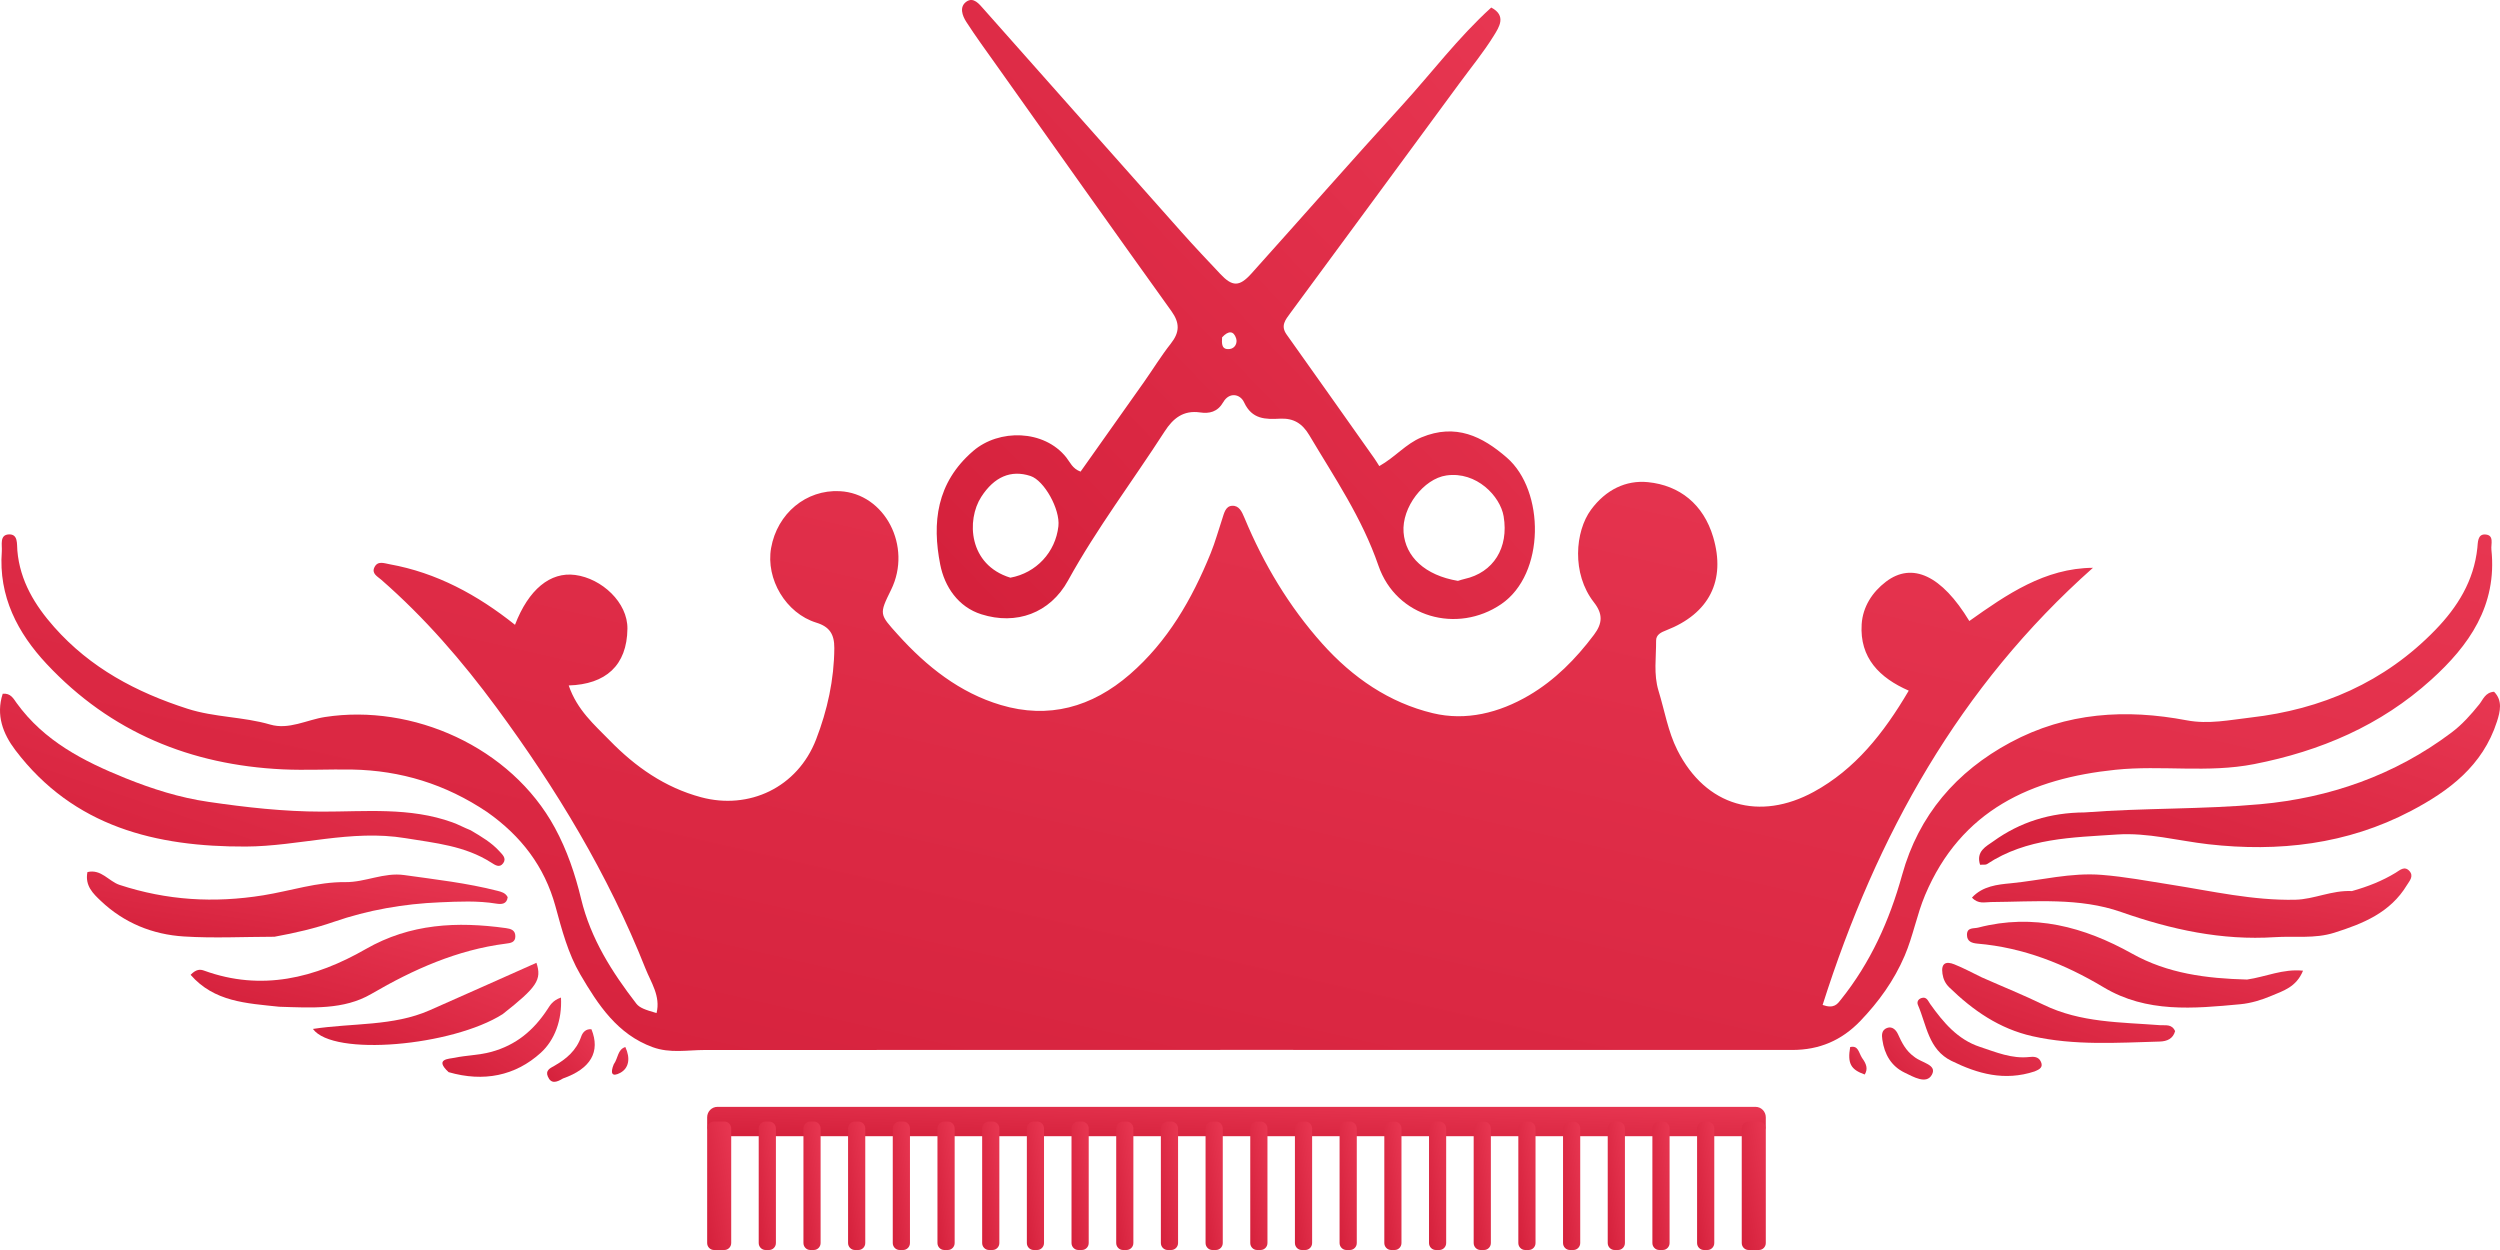<svg width="66" height="33" viewBox="0 0 66 33" fill="none" xmlns="http://www.w3.org/2000/svg">
<path d="M46.346 29.221H18.94C18.79 29.221 18.669 29.345 18.669 29.497V29.719C18.669 29.872 18.79 29.996 18.94 29.996H46.346C46.496 29.996 46.617 29.872 46.617 29.719V29.497C46.617 29.345 46.496 29.221 46.346 29.221Z" fill="url(#paint0_linear_182_167)"/>
<path d="M19.123 29.608H18.85C18.75 29.608 18.669 29.691 18.669 29.793V32.816C18.669 32.917 18.75 33 18.85 33H19.123C19.223 33 19.304 32.917 19.304 32.816V29.793C19.304 29.691 19.223 29.608 19.123 29.608Z" fill="url(#paint1_linear_182_167)"/>
<path d="M46.437 29.608H46.163C46.063 29.608 45.982 29.691 45.982 29.793V32.816C45.982 32.917 46.063 33 46.163 33H46.437C46.536 33 46.617 32.917 46.617 32.816V29.793C46.617 29.691 46.536 29.608 46.437 29.608Z" fill="url(#paint2_linear_182_167)"/>
<path d="M20.303 29.608H20.211C20.111 29.608 20.03 29.691 20.03 29.793V32.816C20.03 32.917 20.111 33 20.211 33H20.303C20.403 33 20.484 32.917 20.484 32.816V29.793C20.484 29.691 20.403 29.608 20.303 29.608Z" fill="url(#paint3_linear_182_167)"/>
<path d="M21.483 29.608H21.392C21.292 29.608 21.211 29.691 21.211 29.793V32.816C21.211 32.917 21.292 33 21.392 33H21.483C21.583 33 21.664 32.917 21.664 32.816V29.793C21.664 29.691 21.583 29.608 21.483 29.608Z" fill="url(#paint4_linear_182_167)"/>
<path d="M22.662 29.608H22.57C22.47 29.608 22.389 29.691 22.389 29.793V32.816C22.389 32.917 22.47 33 22.57 33H22.662C22.762 33 22.843 32.917 22.843 32.816V29.793C22.843 29.691 22.762 29.608 22.662 29.608Z" fill="url(#paint5_linear_182_167)"/>
<path d="M23.569 29.793C23.569 29.691 23.65 29.608 23.75 29.608H23.842C23.942 29.608 24.023 29.691 24.023 29.793V32.816C24.023 32.917 23.942 33 23.842 33H23.75C23.65 33 23.569 32.917 23.569 32.816V29.793Z" fill="url(#paint6_linear_182_167)"/>
<path d="M25.022 29.608H24.93C24.83 29.608 24.749 29.691 24.749 29.793V32.816C24.749 32.917 24.83 33 24.93 33H25.022C25.122 33 25.203 32.917 25.203 32.816V29.793C25.203 29.691 25.122 29.608 25.022 29.608Z" fill="url(#paint7_linear_182_167)"/>
<path d="M26.202 29.608H26.11C26.01 29.608 25.929 29.691 25.929 29.793V32.816C25.929 32.917 26.01 33 26.11 33H26.202C26.302 33 26.383 32.917 26.383 32.816V29.793C26.383 29.691 26.302 29.608 26.202 29.608Z" fill="url(#paint8_linear_182_167)"/>
<path d="M27.381 29.608H27.29C27.19 29.608 27.109 29.691 27.109 29.793V32.816C27.109 32.917 27.19 33 27.29 33H27.381C27.481 33 27.562 32.917 27.562 32.816V29.793C27.562 29.691 27.481 29.608 27.381 29.608Z" fill="url(#paint9_linear_182_167)"/>
<path d="M28.561 29.608H28.469C28.369 29.608 28.288 29.691 28.288 29.793V32.816C28.288 32.917 28.369 33 28.469 33H28.561C28.661 33 28.742 32.917 28.742 32.816V29.793C28.742 29.691 28.661 29.608 28.561 29.608Z" fill="url(#paint10_linear_182_167)"/>
<path d="M29.74 29.608H29.648C29.549 29.608 29.468 29.691 29.468 29.793V32.816C29.468 32.917 29.549 33 29.648 33H29.74C29.84 33 29.921 32.917 29.921 32.816V29.793C29.921 29.691 29.84 29.608 29.74 29.608Z" fill="url(#paint11_linear_182_167)"/>
<path d="M30.92 29.608H30.828C30.728 29.608 30.647 29.691 30.647 29.793V32.816C30.647 32.917 30.728 33 30.828 33H30.92C31.02 33 31.101 32.917 31.101 32.816V29.793C31.101 29.691 31.02 29.608 30.92 29.608Z" fill="url(#paint12_linear_182_167)"/>
<path d="M32.1 29.608H32.008C31.908 29.608 31.827 29.691 31.827 29.793V32.816C31.827 32.917 31.908 33 32.008 33H32.1C32.2 33 32.281 32.917 32.281 32.816V29.793C32.281 29.691 32.2 29.608 32.1 29.608Z" fill="url(#paint13_linear_182_167)"/>
<path d="M33.28 29.608H33.188C33.088 29.608 33.007 29.691 33.007 29.793V32.816C33.007 32.917 33.088 33 33.188 33H33.28C33.38 33 33.461 32.917 33.461 32.816V29.793C33.461 29.691 33.38 29.608 33.28 29.608Z" fill="url(#paint14_linear_182_167)"/>
<path d="M34.459 29.608H34.367C34.267 29.608 34.186 29.691 34.186 29.793V32.816C34.186 32.917 34.267 33 34.367 33H34.459C34.559 33 34.64 32.917 34.64 32.816V29.793C34.64 29.691 34.559 29.608 34.459 29.608Z" fill="url(#paint15_linear_182_167)"/>
<path d="M35.638 29.608H35.546C35.447 29.608 35.365 29.691 35.365 29.793V32.816C35.365 32.917 35.447 33 35.546 33H35.638C35.738 33 35.819 32.917 35.819 32.816V29.793C35.819 29.691 35.738 29.608 35.638 29.608Z" fill="url(#paint16_linear_182_167)"/>
<path d="M36.819 29.608H36.727C36.627 29.608 36.546 29.691 36.546 29.793V32.816C36.546 32.917 36.627 33 36.727 33H36.819C36.918 33 36.999 32.917 36.999 32.816V29.793C36.999 29.691 36.918 29.608 36.819 29.608Z" fill="url(#paint17_linear_182_167)"/>
<path d="M37.998 29.608H37.907C37.807 29.608 37.726 29.691 37.726 29.793V32.816C37.726 32.917 37.807 33 37.907 33H37.998C38.098 33 38.179 32.917 38.179 32.816V29.793C38.179 29.691 38.098 29.608 37.998 29.608Z" fill="url(#paint18_linear_182_167)"/>
<path d="M39.178 29.608H39.086C38.986 29.608 38.905 29.691 38.905 29.793V32.816C38.905 32.917 38.986 33 39.086 33H39.178C39.278 33 39.359 32.917 39.359 32.816V29.793C39.359 29.691 39.278 29.608 39.178 29.608Z" fill="url(#paint19_linear_182_167)"/>
<path d="M40.357 29.608H40.265C40.165 29.608 40.084 29.691 40.084 29.793V32.816C40.084 32.917 40.165 33 40.265 33H40.357C40.457 33 40.538 32.917 40.538 32.816V29.793C40.538 29.691 40.457 29.608 40.357 29.608Z" fill="url(#paint20_linear_182_167)"/>
<path d="M41.537 29.608H41.445C41.345 29.608 41.264 29.691 41.264 29.793V32.816C41.264 32.917 41.345 33 41.445 33H41.537C41.637 33 41.718 32.917 41.718 32.816V29.793C41.718 29.691 41.637 29.608 41.537 29.608Z" fill="url(#paint21_linear_182_167)"/>
<path d="M42.717 29.608H42.625C42.525 29.608 42.444 29.691 42.444 29.793V32.816C42.444 32.917 42.525 33 42.625 33H42.717C42.817 33 42.898 32.917 42.898 32.816V29.793C42.898 29.691 42.817 29.608 42.717 29.608Z" fill="url(#paint22_linear_182_167)"/>
<path d="M43.896 29.608H43.804C43.705 29.608 43.623 29.691 43.623 29.793V32.816C43.623 32.917 43.705 33 43.804 33H43.896C43.996 33 44.077 32.917 44.077 32.816V29.793C44.077 29.691 43.996 29.608 43.896 29.608Z" fill="url(#paint23_linear_182_167)"/>
<path d="M45.076 29.608H44.984C44.884 29.608 44.803 29.691 44.803 29.793V32.816C44.803 32.917 44.884 33 44.984 33H45.076C45.176 33 45.257 32.917 45.257 32.816V29.793C45.257 29.691 45.176 29.608 45.076 29.608Z" fill="url(#paint24_linear_182_167)"/>
<path d="M12.862 21.439C11.76 20.698 10.577 20.34 9.298 20.316C8.685 20.305 8.071 20.34 7.459 20.311C5.045 20.195 2.926 19.339 1.231 17.528C0.469 16.713 -0.042 15.748 0.048 14.554C0.06 14.385 -0.017 14.118 0.235 14.108C0.481 14.099 0.443 14.357 0.458 14.535C0.526 15.339 0.925 15.984 1.431 16.555C2.389 17.636 3.598 18.276 4.947 18.71C5.668 18.942 6.416 18.919 7.132 19.128C7.627 19.273 8.098 19.003 8.58 18.929C10.886 18.573 13.487 19.713 14.649 21.854C14.971 22.447 15.184 23.079 15.342 23.733C15.596 24.785 16.157 25.664 16.799 26.496C16.886 26.607 17.03 26.658 17.333 26.745C17.444 26.296 17.184 25.933 17.041 25.571C16.054 23.08 14.683 20.818 13.108 18.68C12.202 17.45 11.21 16.304 10.064 15.304C9.967 15.219 9.804 15.142 9.885 14.976C9.971 14.799 10.137 14.869 10.285 14.896C11.525 15.119 12.605 15.704 13.596 16.495C13.955 15.56 14.528 15.092 15.184 15.179C15.89 15.272 16.573 15.909 16.564 16.598C16.553 17.572 15.987 18.067 15.014 18.096C15.236 18.746 15.695 19.137 16.095 19.547C16.773 20.243 17.551 20.79 18.508 21.047C19.773 21.387 21.054 20.793 21.546 19.518C21.841 18.753 22.021 17.947 22.026 17.109C22.028 16.747 21.902 16.546 21.553 16.439C20.746 16.191 20.213 15.286 20.357 14.468C20.519 13.554 21.283 12.921 22.17 12.967C23.362 13.028 24.088 14.424 23.525 15.57C23.205 16.221 23.215 16.212 23.703 16.754C24.466 17.601 25.341 18.291 26.421 18.612C27.681 18.988 28.825 18.673 29.829 17.802C30.825 16.937 31.468 15.823 31.962 14.605C32.082 14.31 32.166 13.999 32.268 13.695C32.316 13.55 32.352 13.364 32.525 13.353C32.712 13.341 32.784 13.506 32.854 13.672C33.362 14.893 34.028 16.007 34.905 16.99C35.713 17.894 36.679 18.552 37.826 18.828C38.7 19.038 39.572 18.823 40.365 18.358C41.05 17.955 41.6 17.398 42.081 16.758C42.305 16.46 42.324 16.214 42.08 15.902C41.486 15.144 41.583 14.027 42.002 13.458C42.393 12.926 42.929 12.67 43.507 12.729C44.341 12.813 44.97 13.312 45.227 14.176C45.569 15.328 45.119 16.201 43.989 16.64C43.86 16.69 43.719 16.752 43.721 16.914C43.725 17.356 43.65 17.797 43.786 18.241C43.947 18.763 44.033 19.308 44.282 19.803C45.035 21.297 46.461 21.681 47.885 20.904C48.973 20.309 49.726 19.365 50.391 18.233C49.624 17.898 49.091 17.371 49.148 16.478C49.178 16.022 49.424 15.635 49.789 15.357C50.483 14.829 51.262 15.192 51.99 16.395C52.981 15.691 53.984 14.999 55.254 14.99C51.732 18.116 49.54 22.052 48.117 26.531C48.423 26.639 48.509 26.504 48.602 26.387C49.379 25.414 49.879 24.315 50.217 23.095C50.653 21.52 51.649 20.367 53.074 19.601C54.562 18.801 56.127 18.713 57.727 19.016C58.31 19.127 58.866 19.006 59.417 18.943C61.28 18.73 62.952 18.016 64.297 16.626C64.874 16.03 65.311 15.338 65.402 14.465C65.417 14.323 65.406 14.101 65.606 14.11C65.856 14.122 65.757 14.363 65.773 14.512C65.929 15.991 65.177 17.048 64.185 17.944C62.846 19.155 61.261 19.829 59.507 20.173C58.282 20.413 57.061 20.196 55.848 20.322C53.642 20.55 51.773 21.375 50.821 23.633C50.605 24.147 50.506 24.71 50.284 25.23C50.003 25.888 49.596 26.45 49.111 26.955C48.619 27.467 48.031 27.719 47.314 27.719C37.744 27.713 28.175 27.72 18.605 27.72C18.147 27.72 17.689 27.813 17.23 27.645C16.3 27.306 15.791 26.53 15.319 25.724C14.996 25.172 14.833 24.545 14.664 23.927C14.375 22.872 13.757 22.07 12.862 21.439Z" fill="url(#paint25_linear_182_167)"/>
<path d="M39.369 0.199C39.779 0.415 39.575 0.718 39.438 0.94C39.167 1.379 38.837 1.78 38.531 2.197C37.043 4.22 35.556 6.244 34.065 8.265C33.934 8.444 33.801 8.599 33.967 8.832C34.742 9.921 35.513 11.013 36.284 12.104C36.328 12.167 36.367 12.233 36.413 12.305C36.837 12.066 37.109 11.721 37.525 11.547C38.432 11.17 39.135 11.52 39.782 12.083C40.784 12.953 40.801 15.153 39.631 15.95C38.475 16.738 36.865 16.307 36.391 14.933C35.955 13.666 35.229 12.607 34.566 11.49C34.379 11.176 34.149 11.036 33.793 11.053C33.414 11.072 33.054 11.077 32.844 10.622C32.74 10.397 32.451 10.345 32.294 10.617C32.141 10.88 31.925 10.924 31.68 10.888C31.241 10.825 30.969 11.044 30.747 11.389C29.9 12.704 28.954 13.95 28.195 15.328C27.719 16.191 26.828 16.508 25.91 16.218C25.296 16.025 24.937 15.489 24.822 14.905C24.606 13.806 24.715 12.746 25.693 11.905C26.373 11.32 27.561 11.337 28.149 12.075C28.249 12.2 28.31 12.372 28.527 12.451C29.083 11.666 29.644 10.876 30.203 10.083C30.44 9.747 30.655 9.394 30.909 9.072C31.142 8.776 31.154 8.532 30.925 8.213C29.372 6.05 27.834 3.874 26.292 1.702C26.028 1.33 25.758 0.962 25.511 0.579C25.404 0.413 25.318 0.178 25.517 0.041C25.703 -0.085 25.849 0.105 25.969 0.24C27.712 2.204 29.452 4.17 31.197 6.132C31.529 6.506 31.874 6.869 32.216 7.233C32.534 7.57 32.718 7.577 33.037 7.222C34.368 5.741 35.681 4.242 37.023 2.772C37.799 1.921 38.493 0.994 39.369 0.199ZM38.489 15.335C38.547 15.318 38.604 15.297 38.662 15.285C39.426 15.116 39.836 14.463 39.696 13.631C39.608 13.102 38.982 12.438 38.185 12.552C37.585 12.638 37.004 13.393 37.054 14.053C37.103 14.7 37.62 15.189 38.489 15.335ZM26.674 15.251C27.356 15.126 27.866 14.579 27.942 13.891C27.991 13.445 27.568 12.685 27.205 12.566C26.687 12.396 26.245 12.589 25.904 13.119C25.513 13.727 25.564 14.911 26.674 15.251ZM32.263 8.906C32.254 9.065 32.242 9.245 32.471 9.213C32.6 9.195 32.676 9.06 32.633 8.93C32.57 8.737 32.437 8.717 32.263 8.906Z" fill="url(#paint26_linear_182_167)"/>
<path d="M55.033 21.448C56.607 21.327 58.151 21.37 59.673 21.231C61.492 21.066 63.221 20.47 64.723 19.337C65.002 19.127 65.234 18.866 65.455 18.591C65.554 18.468 65.609 18.28 65.843 18.262C66.074 18.495 66.006 18.78 65.919 19.051C65.544 20.218 64.65 20.884 63.645 21.411C61.962 22.294 60.149 22.498 58.3 22.288C57.496 22.196 56.7 21.976 55.888 22.031C54.709 22.111 53.507 22.12 52.458 22.811C52.416 22.838 52.347 22.823 52.274 22.83C52.161 22.471 52.436 22.345 52.623 22.211C53.329 21.702 54.123 21.453 55.033 21.448Z" fill="url(#paint27_linear_182_167)"/>
<path d="M12.425 21.919C12.714 22.09 12.976 22.244 13.182 22.471C13.259 22.557 13.38 22.656 13.285 22.788C13.188 22.922 13.072 22.838 12.968 22.772C12.273 22.328 11.491 22.257 10.701 22.127C9.266 21.891 7.89 22.343 6.487 22.349C4.133 22.358 1.946 21.837 0.404 19.802C0.083 19.378 -0.114 18.881 0.072 18.314C0.285 18.295 0.355 18.445 0.44 18.562C1.167 19.565 2.203 20.095 3.305 20.541C4.018 20.829 4.748 21.06 5.503 21.169C6.494 21.314 7.485 21.426 8.497 21.427C9.645 21.429 10.818 21.304 11.943 21.71C12.1 21.766 12.242 21.846 12.425 21.919Z" fill="url(#paint28_linear_182_167)"/>
<path d="M62.092 23.524C62.52 23.404 62.895 23.254 63.245 23.041C63.356 22.974 63.477 22.852 63.607 22.993C63.735 23.132 63.605 23.263 63.543 23.366C63.103 24.096 62.381 24.385 61.625 24.624C61.108 24.788 60.58 24.707 60.057 24.741C58.654 24.832 57.325 24.542 56.001 24.078C54.895 23.689 53.715 23.806 52.56 23.814C52.401 23.815 52.227 23.876 52.06 23.697C52.34 23.39 52.744 23.351 53.08 23.319C53.882 23.242 54.669 23.03 55.49 23.097C56.101 23.146 56.704 23.259 57.304 23.354C58.398 23.526 59.478 23.777 60.596 23.753C61.094 23.742 61.554 23.499 62.092 23.524Z" fill="url(#paint29_linear_182_167)"/>
<path d="M7.246 24.73C6.421 24.732 5.636 24.772 4.857 24.723C4.032 24.672 3.277 24.368 2.662 23.784C2.463 23.595 2.237 23.386 2.308 23.023C2.672 22.936 2.871 23.267 3.156 23.361C4.404 23.77 5.647 23.846 6.95 23.636C7.671 23.52 8.377 23.28 9.119 23.288C9.643 23.294 10.134 23.025 10.674 23.102C11.498 23.218 12.326 23.311 13.134 23.518C13.23 23.543 13.343 23.568 13.403 23.685C13.381 23.873 13.237 23.877 13.105 23.856C12.61 23.775 12.112 23.8 11.618 23.821C10.662 23.86 9.72 24.023 8.811 24.337C8.312 24.51 7.804 24.628 7.246 24.73Z" fill="url(#paint30_linear_182_167)"/>
<path d="M59.323 25.86C59.822 25.787 60.264 25.573 60.8 25.626C60.621 26.063 60.272 26.159 59.969 26.288C59.708 26.399 59.423 26.486 59.142 26.512C57.912 26.627 56.672 26.745 55.54 26.067C54.505 25.447 53.413 25.015 52.208 24.912C52.061 24.899 51.928 24.859 51.928 24.68C51.928 24.474 52.104 24.52 52.227 24.488C53.681 24.109 55.018 24.466 56.289 25.177C57.227 25.701 58.242 25.832 59.323 25.86Z" fill="url(#paint31_linear_182_167)"/>
<path d="M7.372 26.578C6.502 26.486 5.654 26.449 5.032 25.735C5.18 25.583 5.286 25.587 5.387 25.624C6.905 26.176 8.32 25.822 9.655 25.056C10.833 24.38 12.07 24.324 13.356 24.502C13.482 24.52 13.602 24.552 13.605 24.712C13.609 24.881 13.479 24.897 13.356 24.912C12.07 25.076 10.918 25.59 9.799 26.242C9.076 26.663 8.231 26.605 7.372 26.578Z" fill="url(#paint32_linear_182_167)"/>
<path d="M52.318 25.802C52.884 26.053 53.426 26.271 53.951 26.526C54.929 27.002 55.984 26.984 57.025 27.065C57.17 27.076 57.334 27.025 57.423 27.222C57.367 27.425 57.208 27.491 57.018 27.497C55.894 27.528 54.769 27.607 53.653 27.355C52.783 27.158 52.089 26.677 51.461 26.067C51.36 25.969 51.302 25.852 51.281 25.707C51.239 25.421 51.378 25.372 51.595 25.459C51.831 25.553 52.057 25.675 52.318 25.802Z" fill="url(#paint33_linear_182_167)"/>
<path d="M13.271 26.773C11.941 27.617 8.795 27.901 8.261 27.164C9.314 27.003 10.375 27.097 11.341 26.672C12.282 26.258 13.22 25.837 14.162 25.418C14.309 25.865 14.177 26.06 13.271 26.773Z" fill="url(#paint34_linear_182_167)"/>
<path d="M53.715 28.285C52.914 28.549 52.207 28.346 51.516 28.006C50.91 27.707 50.863 27.063 50.634 26.532C50.601 26.456 50.635 26.381 50.721 26.35C50.864 26.3 50.901 26.427 50.958 26.507C51.306 26.994 51.682 27.444 52.271 27.638C52.695 27.778 53.11 27.956 53.573 27.905C53.688 27.892 53.821 27.892 53.882 28.035C53.941 28.171 53.855 28.229 53.715 28.285Z" fill="url(#paint35_linear_182_167)"/>
<path d="M11.844 28.305C11.458 27.951 11.854 27.956 12.001 27.925C12.319 27.858 12.642 27.859 12.969 27.77C13.627 27.59 14.086 27.202 14.449 26.651C14.523 26.539 14.586 26.414 14.81 26.335C14.842 26.935 14.641 27.462 14.277 27.793C13.606 28.403 12.767 28.572 11.844 28.305Z" fill="url(#paint36_linear_182_167)"/>
<path d="M50.539 27.902C50.734 28.062 51.149 28.106 51.001 28.374C50.857 28.635 50.513 28.428 50.281 28.317C49.931 28.148 49.749 27.837 49.694 27.449C49.675 27.321 49.674 27.195 49.815 27.139C49.962 27.081 50.062 27.206 50.104 27.297C50.207 27.521 50.308 27.737 50.539 27.902Z" fill="url(#paint37_linear_182_167)"/>
<path d="M14.862 28.472C14.688 28.578 14.547 28.619 14.462 28.418C14.396 28.261 14.517 28.203 14.625 28.143C14.946 27.962 15.216 27.737 15.344 27.365C15.383 27.25 15.471 27.158 15.614 27.172C15.854 27.763 15.598 28.214 14.862 28.472Z" fill="url(#paint38_linear_182_167)"/>
<path d="M49.158 27.929C49.27 28.082 49.322 28.215 49.229 28.367C48.858 28.236 48.771 28.073 48.844 27.643C49.06 27.591 49.067 27.786 49.158 27.929Z" fill="url(#paint39_linear_182_167)"/>
<path d="M16.203 28.098C16.322 27.932 16.302 27.708 16.509 27.641C16.647 27.938 16.605 28.2 16.373 28.324C16.152 28.441 16.107 28.332 16.203 28.098Z" fill="url(#paint40_linear_182_167)"/>
<defs>
<linearGradient id="paint0_linear_182_167" x1="46.617" y1="29.221" x2="46.574" y2="30.771" gradientUnits="userSpaceOnUse">
<stop stop-color="#E83752"/>
<stop offset="1" stop-color="#D4203B"/>
</linearGradient>
<linearGradient id="paint1_linear_182_167" x1="19.304" y1="29.608" x2="18.078" y2="29.838" gradientUnits="userSpaceOnUse">
<stop stop-color="#E83752"/>
<stop offset="1" stop-color="#D4203B"/>
</linearGradient>
<linearGradient id="paint2_linear_182_167" x1="46.617" y1="29.608" x2="45.391" y2="29.838" gradientUnits="userSpaceOnUse">
<stop stop-color="#E83752"/>
<stop offset="1" stop-color="#D4203B"/>
</linearGradient>
<linearGradient id="paint3_linear_182_167" x1="20.484" y1="29.608" x2="19.593" y2="29.727" gradientUnits="userSpaceOnUse">
<stop stop-color="#E83752"/>
<stop offset="1" stop-color="#D4203B"/>
</linearGradient>
<linearGradient id="paint4_linear_182_167" x1="21.664" y1="29.608" x2="20.774" y2="29.727" gradientUnits="userSpaceOnUse">
<stop stop-color="#E83752"/>
<stop offset="1" stop-color="#D4203B"/>
</linearGradient>
<linearGradient id="paint5_linear_182_167" x1="22.843" y1="29.608" x2="21.952" y2="29.727" gradientUnits="userSpaceOnUse">
<stop stop-color="#E83752"/>
<stop offset="1" stop-color="#D4203B"/>
</linearGradient>
<linearGradient id="paint6_linear_182_167" x1="24.023" y1="29.608" x2="23.132" y2="29.727" gradientUnits="userSpaceOnUse">
<stop stop-color="#E83752"/>
<stop offset="1" stop-color="#D4203B"/>
</linearGradient>
<linearGradient id="paint7_linear_182_167" x1="25.203" y1="29.608" x2="24.312" y2="29.727" gradientUnits="userSpaceOnUse">
<stop stop-color="#E83752"/>
<stop offset="1" stop-color="#D4203B"/>
</linearGradient>
<linearGradient id="paint8_linear_182_167" x1="26.383" y1="29.608" x2="25.492" y2="29.727" gradientUnits="userSpaceOnUse">
<stop stop-color="#E83752"/>
<stop offset="1" stop-color="#D4203B"/>
</linearGradient>
<linearGradient id="paint9_linear_182_167" x1="27.562" y1="29.608" x2="26.672" y2="29.727" gradientUnits="userSpaceOnUse">
<stop stop-color="#E83752"/>
<stop offset="1" stop-color="#D4203B"/>
</linearGradient>
<linearGradient id="paint10_linear_182_167" x1="28.742" y1="29.608" x2="27.851" y2="29.727" gradientUnits="userSpaceOnUse">
<stop stop-color="#E83752"/>
<stop offset="1" stop-color="#D4203B"/>
</linearGradient>
<linearGradient id="paint11_linear_182_167" x1="29.921" y1="29.608" x2="29.03" y2="29.727" gradientUnits="userSpaceOnUse">
<stop stop-color="#E83752"/>
<stop offset="1" stop-color="#D4203B"/>
</linearGradient>
<linearGradient id="paint12_linear_182_167" x1="31.101" y1="29.608" x2="30.21" y2="29.727" gradientUnits="userSpaceOnUse">
<stop stop-color="#E83752"/>
<stop offset="1" stop-color="#D4203B"/>
</linearGradient>
<linearGradient id="paint13_linear_182_167" x1="32.281" y1="29.608" x2="31.39" y2="29.727" gradientUnits="userSpaceOnUse">
<stop stop-color="#E83752"/>
<stop offset="1" stop-color="#D4203B"/>
</linearGradient>
<linearGradient id="paint14_linear_182_167" x1="33.461" y1="29.608" x2="32.57" y2="29.727" gradientUnits="userSpaceOnUse">
<stop stop-color="#E83752"/>
<stop offset="1" stop-color="#D4203B"/>
</linearGradient>
<linearGradient id="paint15_linear_182_167" x1="34.64" y1="29.608" x2="33.749" y2="29.727" gradientUnits="userSpaceOnUse">
<stop stop-color="#E83752"/>
<stop offset="1" stop-color="#D4203B"/>
</linearGradient>
<linearGradient id="paint16_linear_182_167" x1="35.819" y1="29.608" x2="34.928" y2="29.727" gradientUnits="userSpaceOnUse">
<stop stop-color="#E83752"/>
<stop offset="1" stop-color="#D4203B"/>
</linearGradient>
<linearGradient id="paint17_linear_182_167" x1="36.999" y1="29.608" x2="36.109" y2="29.727" gradientUnits="userSpaceOnUse">
<stop stop-color="#E83752"/>
<stop offset="1" stop-color="#D4203B"/>
</linearGradient>
<linearGradient id="paint18_linear_182_167" x1="38.179" y1="29.608" x2="37.288" y2="29.727" gradientUnits="userSpaceOnUse">
<stop stop-color="#E83752"/>
<stop offset="1" stop-color="#D4203B"/>
</linearGradient>
<linearGradient id="paint19_linear_182_167" x1="39.359" y1="29.608" x2="38.468" y2="29.727" gradientUnits="userSpaceOnUse">
<stop stop-color="#E83752"/>
<stop offset="1" stop-color="#D4203B"/>
</linearGradient>
<linearGradient id="paint20_linear_182_167" x1="40.538" y1="29.608" x2="39.647" y2="29.727" gradientUnits="userSpaceOnUse">
<stop stop-color="#E83752"/>
<stop offset="1" stop-color="#D4203B"/>
</linearGradient>
<linearGradient id="paint21_linear_182_167" x1="41.718" y1="29.608" x2="40.827" y2="29.727" gradientUnits="userSpaceOnUse">
<stop stop-color="#E83752"/>
<stop offset="1" stop-color="#D4203B"/>
</linearGradient>
<linearGradient id="paint22_linear_182_167" x1="42.898" y1="29.608" x2="42.007" y2="29.727" gradientUnits="userSpaceOnUse">
<stop stop-color="#E83752"/>
<stop offset="1" stop-color="#D4203B"/>
</linearGradient>
<linearGradient id="paint23_linear_182_167" x1="44.077" y1="29.608" x2="43.187" y2="29.727" gradientUnits="userSpaceOnUse">
<stop stop-color="#E83752"/>
<stop offset="1" stop-color="#D4203B"/>
</linearGradient>
<linearGradient id="paint24_linear_182_167" x1="45.257" y1="29.608" x2="44.366" y2="29.727" gradientUnits="userSpaceOnUse">
<stop stop-color="#E83752"/>
<stop offset="1" stop-color="#D4203B"/>
</linearGradient>
<linearGradient id="paint25_linear_182_167" x1="65.793" y1="12.721" x2="59.252" y2="41.3" gradientUnits="userSpaceOnUse">
<stop stop-color="#E83752"/>
<stop offset="1" stop-color="#D4203B"/>
</linearGradient>
<linearGradient id="paint26_linear_182_167" x1="40.522" y1="9.74057e-07" x2="24.176" y2="15.769" gradientUnits="userSpaceOnUse">
<stop stop-color="#E83752"/>
<stop offset="1" stop-color="#D4203B"/>
</linearGradient>
<linearGradient id="paint27_linear_182_167" x1="66" y1="18.262" x2="63.261" y2="26.494" gradientUnits="userSpaceOnUse">
<stop stop-color="#E83752"/>
<stop offset="1" stop-color="#D4203B"/>
</linearGradient>
<linearGradient id="paint28_linear_182_167" x1="13.32" y1="18.312" x2="10.533" y2="26.461" gradientUnits="userSpaceOnUse">
<stop stop-color="#E83752"/>
<stop offset="1" stop-color="#D4203B"/>
</linearGradient>
<linearGradient id="paint29_linear_182_167" x1="63.661" y1="22.928" x2="63.097" y2="26.501" gradientUnits="userSpaceOnUse">
<stop stop-color="#E83752"/>
<stop offset="1" stop-color="#D4203B"/>
</linearGradient>
<linearGradient id="paint30_linear_182_167" x1="13.403" y1="23.009" x2="12.87" y2="26.405" gradientUnits="userSpaceOnUse">
<stop stop-color="#E83752"/>
<stop offset="1" stop-color="#D4203B"/>
</linearGradient>
<linearGradient id="paint31_linear_182_167" x1="60.8" y1="24.334" x2="59.71" y2="28.592" gradientUnits="userSpaceOnUse">
<stop stop-color="#E83752"/>
<stop offset="1" stop-color="#D4203B"/>
</linearGradient>
<linearGradient id="paint32_linear_182_167" x1="13.605" y1="24.415" x2="12.56" y2="28.516" gradientUnits="userSpaceOnUse">
<stop stop-color="#E83752"/>
<stop offset="1" stop-color="#D4203B"/>
</linearGradient>
<linearGradient id="paint33_linear_182_167" x1="57.423" y1="25.42" x2="56.122" y2="29.202" gradientUnits="userSpaceOnUse">
<stop stop-color="#E83752"/>
<stop offset="1" stop-color="#D4203B"/>
</linearGradient>
<linearGradient id="paint34_linear_182_167" x1="14.213" y1="25.418" x2="12.814" y2="29.25" gradientUnits="userSpaceOnUse">
<stop stop-color="#E83752"/>
<stop offset="1" stop-color="#D4203B"/>
</linearGradient>
<linearGradient id="paint35_linear_182_167" x1="53.901" y1="26.339" x2="52.033" y2="29.297" gradientUnits="userSpaceOnUse">
<stop stop-color="#E83752"/>
<stop offset="1" stop-color="#D4203B"/>
</linearGradient>
<linearGradient id="paint36_linear_182_167" x1="14.813" y1="26.335" x2="12.878" y2="29.229" gradientUnits="userSpaceOnUse">
<stop stop-color="#E83752"/>
<stop offset="1" stop-color="#D4203B"/>
</linearGradient>
<linearGradient id="paint37_linear_182_167" x1="51.032" y1="27.124" x2="49.655" y2="28.47" gradientUnits="userSpaceOnUse">
<stop stop-color="#E83752"/>
<stop offset="1" stop-color="#D4203B"/>
</linearGradient>
<linearGradient id="paint38_linear_182_167" x1="15.701" y1="27.17" x2="14.317" y2="28.42" gradientUnits="userSpaceOnUse">
<stop stop-color="#E83752"/>
<stop offset="1" stop-color="#D4203B"/>
</linearGradient>
<linearGradient id="paint39_linear_182_167" x1="49.277" y1="27.634" x2="48.619" y2="28.044" gradientUnits="userSpaceOnUse">
<stop stop-color="#E83752"/>
<stop offset="1" stop-color="#D4203B"/>
</linearGradient>
<linearGradient id="paint40_linear_182_167" x1="16.588" y1="27.641" x2="15.948" y2="28.02" gradientUnits="userSpaceOnUse">
<stop stop-color="#E83752"/>
<stop offset="1" stop-color="#D4203B"/>
</linearGradient>
</defs>
</svg>
